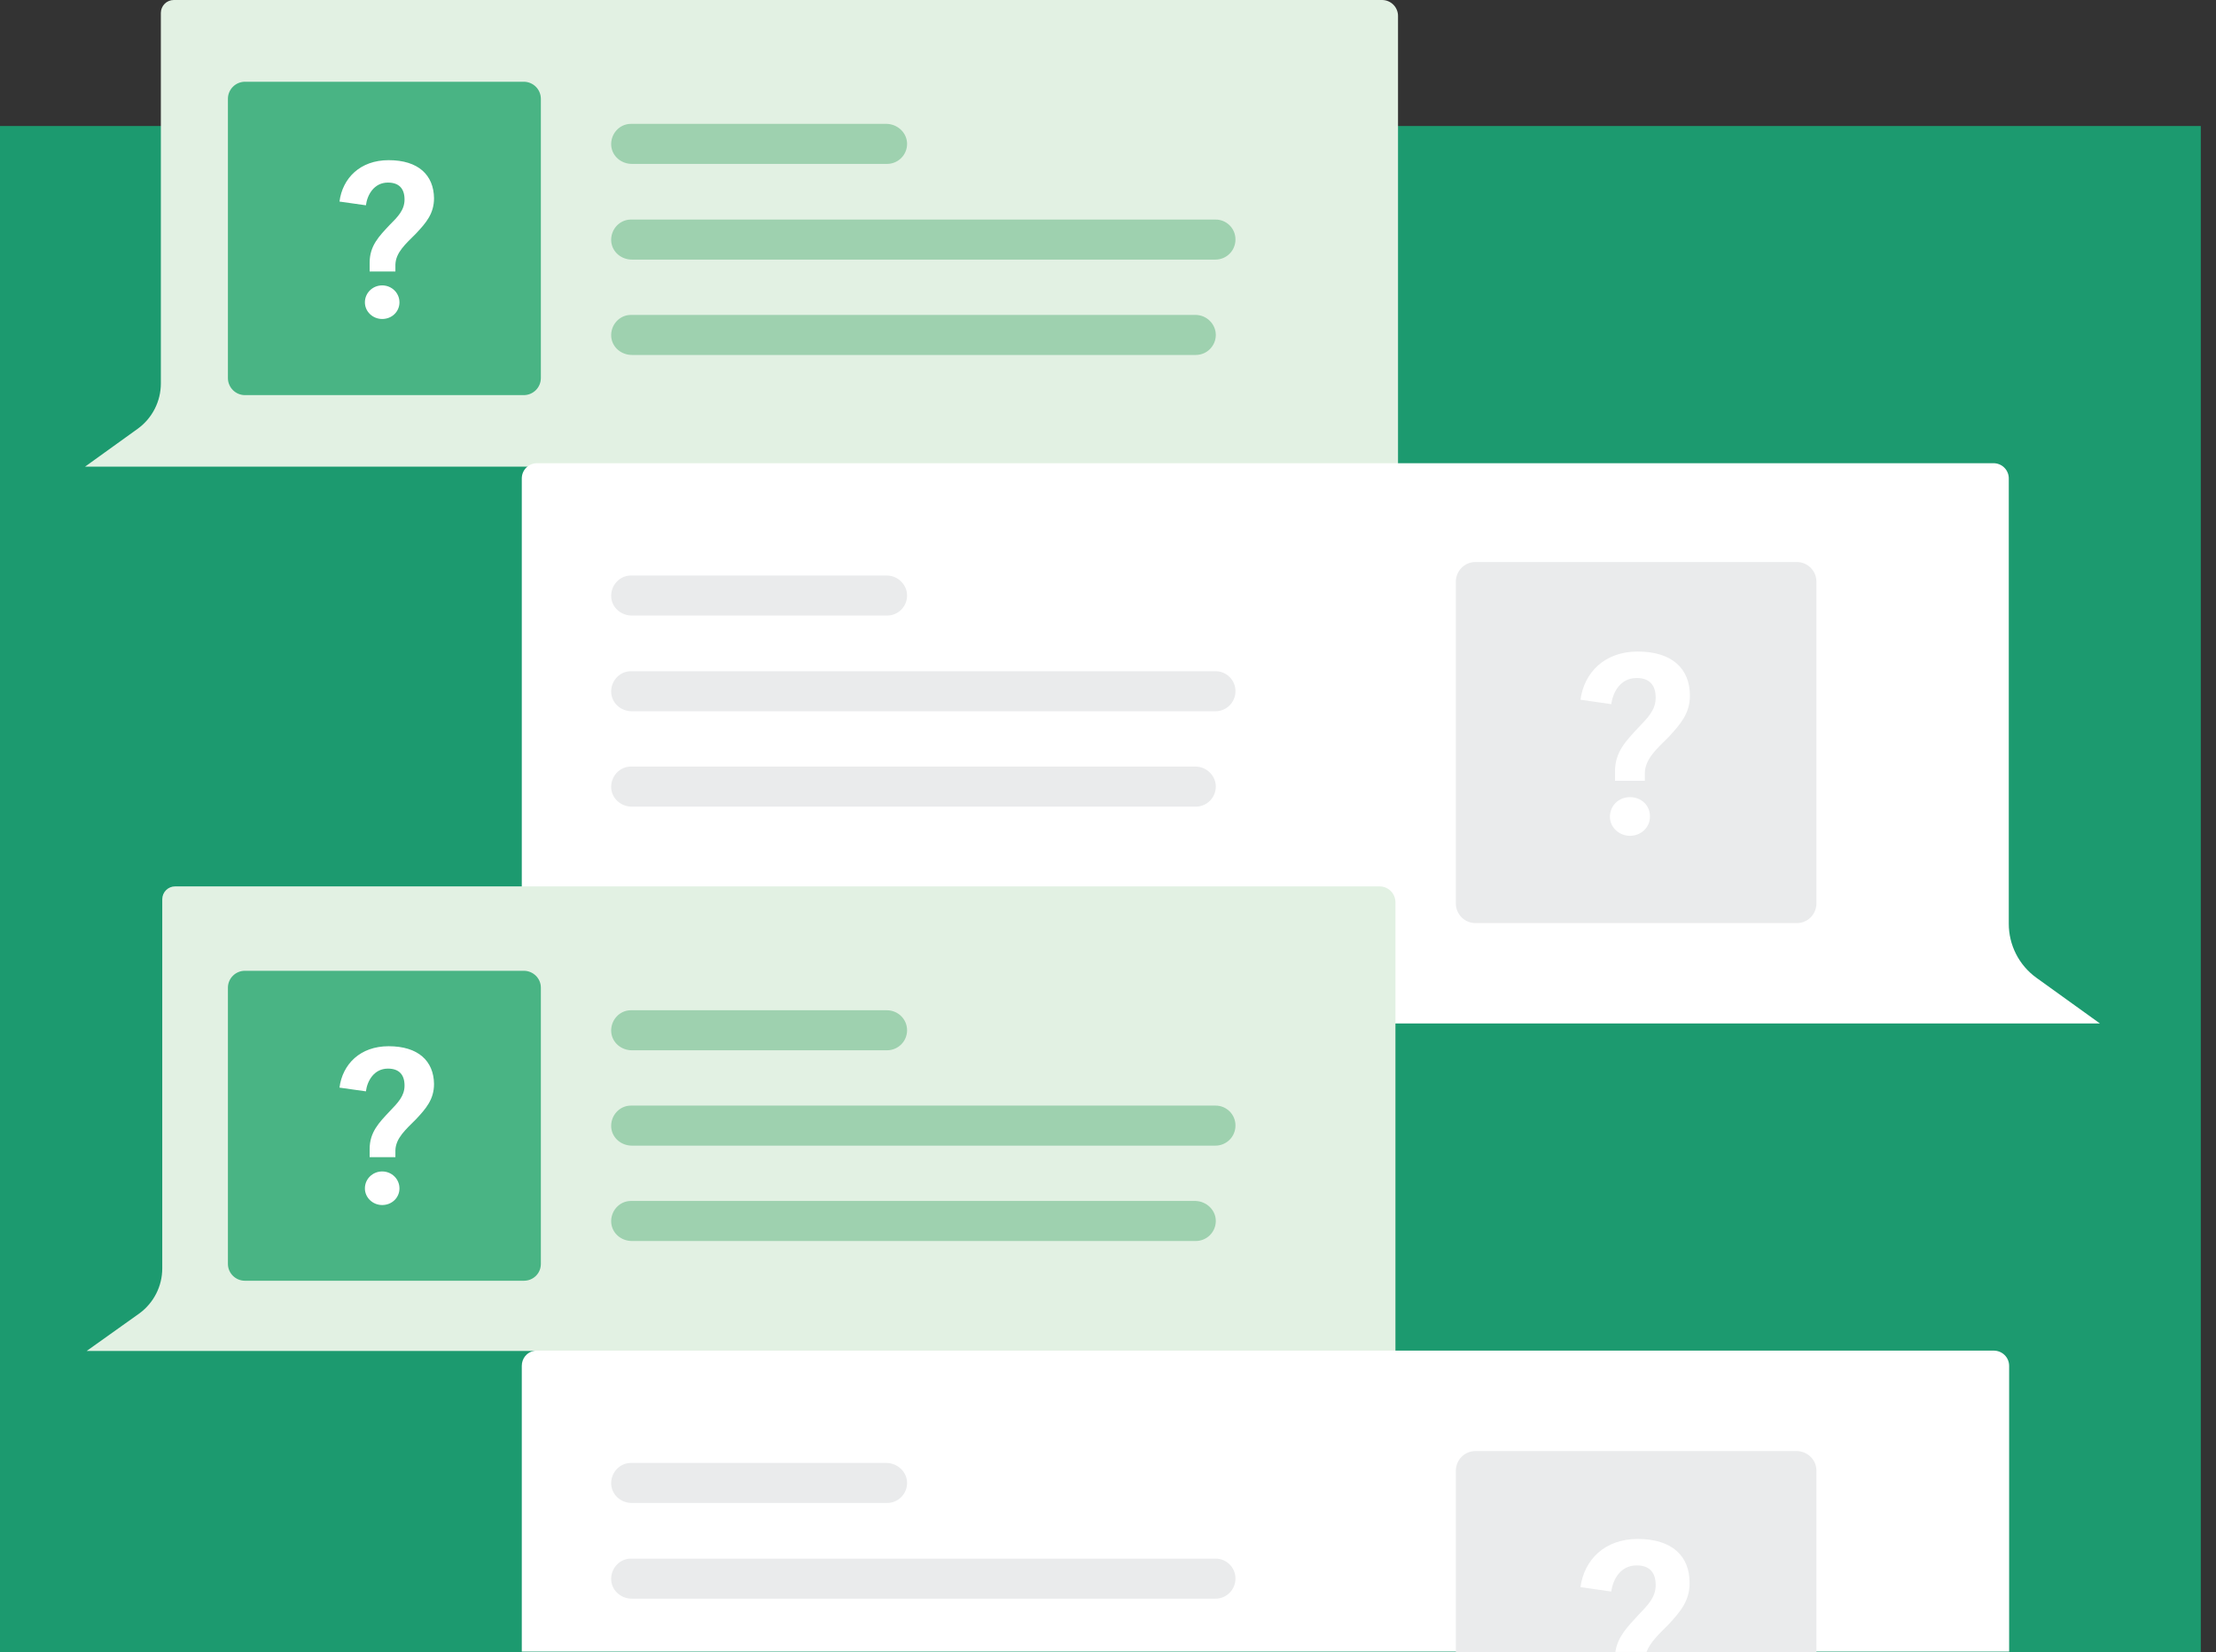 <svg width="114" height="85" viewBox="0 0 114 85" fill="none" xmlns="http://www.w3.org/2000/svg">
<rect x="0" y="0" width="114" height="85" fill="#333333" stroke="none"/>
<path d="M113.218 6.484H0V85H113.218V6.484Z" fill="#1C9A6F"/>
<path d="M112.924 6.765H0.264V84.979H112.924V6.765Z" fill="#1C9A6F"/>
<path d="M4.375 24.01H71.92V0.824C71.921 0.715 71.9 0.608 71.858 0.509C71.817 0.409 71.757 0.318 71.68 0.241C71.604 0.165 71.513 0.104 71.413 0.063C71.314 0.021 71.207 -2.42737e-07 71.099 0H8.94C8.852 9.14472e-05 8.766 0.017 8.685 0.051C8.604 0.084 8.531 0.133 8.47 0.195C8.408 0.257 8.359 0.33 8.326 0.411C8.292 0.492 8.275 0.578 8.275 0.666V19.734C8.274 20.184 8.168 20.628 7.964 21.03C7.761 21.431 7.466 21.78 7.103 22.047L4.375 24.01Z" fill="#E2F1E3"/>
<path d="M46.664 7.403C46.664 7.676 46.556 7.938 46.363 8.131C46.17 8.324 45.909 8.432 45.636 8.433H32.508C31.968 8.433 31.497 8.049 31.445 7.508C31.393 6.896 31.864 6.373 32.456 6.373H45.618C46.194 6.39 46.664 6.844 46.664 7.403ZM63.557 12.327C63.557 12.6 63.449 12.861 63.256 13.054C63.063 13.247 62.801 13.356 62.529 13.357H32.508C31.968 13.357 31.497 12.973 31.445 12.432C31.393 11.82 31.864 11.297 32.456 11.297H62.529C62.664 11.296 62.798 11.321 62.924 11.373C63.049 11.424 63.163 11.5 63.259 11.596C63.355 11.692 63.43 11.806 63.482 11.931C63.533 12.057 63.559 12.191 63.557 12.327ZM62.546 17.233C62.546 17.792 62.093 18.263 61.518 18.263H32.508C31.968 18.263 31.497 17.879 31.445 17.338C31.393 16.727 31.864 16.203 32.456 16.203H61.5C62.075 16.203 62.546 16.674 62.546 17.233V17.233Z" fill="#9ED1AF"/>
<path d="M26.948 20.33H12.601C12.368 20.329 12.146 20.236 11.982 20.072C11.818 19.907 11.725 19.685 11.725 19.453V5.083C11.725 4.851 11.818 4.628 11.982 4.464C12.146 4.3 12.368 4.207 12.601 4.206H26.948C27.18 4.207 27.402 4.3 27.567 4.464C27.731 4.628 27.823 4.851 27.824 5.083V19.453C27.823 19.685 27.731 19.907 27.567 20.072C27.402 20.236 27.18 20.329 26.948 20.33Z" fill="#49B484"/>
<path d="M19.661 14.684C19.173 14.684 18.772 15.068 18.772 15.557C18.772 16.029 19.173 16.412 19.661 16.412C20.167 16.412 20.55 16.029 20.55 15.557C20.55 15.068 20.149 14.684 19.661 14.684ZM19.992 8.241C18.528 8.241 17.621 9.166 17.464 10.371L18.824 10.563C18.894 10.022 19.242 9.394 19.957 9.394C20.532 9.394 20.811 9.708 20.811 10.267C20.811 10.808 20.463 11.157 20.044 11.576C19.504 12.152 19.016 12.641 19.016 13.514V13.968H20.341V13.619C20.358 12.99 20.864 12.554 21.404 12.013C21.91 11.471 22.328 11 22.328 10.197C22.311 9.009 21.526 8.241 19.992 8.241ZM108.03 52.66H26.843V24.618C26.843 24.182 27.191 23.833 27.628 23.833H102.556C102.659 23.832 102.761 23.853 102.856 23.892C102.952 23.931 103.039 23.989 103.111 24.062C103.184 24.135 103.242 24.222 103.281 24.317C103.321 24.413 103.341 24.515 103.34 24.618V47.526C103.339 48.068 103.467 48.602 103.712 49.084C103.958 49.567 104.314 49.984 104.752 50.302L108.03 52.66Z" fill="white"/>
<path d="M92.435 47.495H75.903C75.636 47.495 75.379 47.388 75.19 47.199C75.001 47.009 74.895 46.753 74.895 46.485V29.927C74.895 29.37 75.347 28.917 75.903 28.917H92.435C92.992 28.917 93.444 29.37 93.444 29.927V46.485C93.444 46.753 93.338 47.009 93.149 47.199C92.96 47.388 92.703 47.495 92.435 47.495Z" fill="#EAEBEC"/>
<path d="M83.85 41.014C83.275 41.014 82.821 41.45 82.821 42.026C82.821 42.568 83.292 43.004 83.85 43.004C84.425 43.004 84.879 42.568 84.879 42.026C84.896 41.45 84.442 41.014 83.85 41.014ZM84.251 33.523C82.542 33.523 81.496 34.606 81.305 36.002L82.891 36.23C82.978 35.601 83.362 34.885 84.198 34.885C84.861 34.885 85.175 35.252 85.175 35.898C85.175 36.526 84.774 36.928 84.286 37.434C83.658 38.115 83.083 38.674 83.083 39.687V40.175H84.617V39.774C84.634 39.041 85.227 38.534 85.855 37.906C86.43 37.277 86.936 36.718 86.936 35.793C86.936 34.414 86.029 33.523 84.251 33.523Z" fill="white"/>
<path d="M4.459 69.509H71.787V46.427C71.787 46.319 71.766 46.212 71.725 46.112C71.684 46.013 71.624 45.922 71.548 45.846C71.472 45.77 71.381 45.709 71.282 45.668C71.182 45.627 71.075 45.606 70.968 45.606H9.009C8.644 45.606 8.347 45.903 8.347 46.27V65.266C8.346 65.715 8.24 66.157 8.037 66.557C7.834 66.957 7.54 67.305 7.179 67.571L4.459 69.509H4.459Z" fill="#E2F1E3"/>
<path d="M46.664 53.009C46.664 53.282 46.556 53.543 46.363 53.736C46.17 53.929 45.909 54.038 45.636 54.039H32.508C31.968 54.039 31.497 53.655 31.445 53.114C31.393 52.503 31.864 51.979 32.456 51.979H45.618C46.194 51.979 46.664 52.433 46.664 53.009ZM63.557 57.915C63.557 58.188 63.449 58.45 63.256 58.643C63.063 58.836 62.801 58.945 62.529 58.945H32.508C31.968 58.945 31.497 58.561 31.445 58.02C31.393 57.409 31.864 56.885 32.456 56.885H62.529C62.664 56.884 62.798 56.91 62.924 56.961C63.049 57.013 63.163 57.089 63.259 57.184C63.355 57.28 63.43 57.394 63.482 57.52C63.533 57.645 63.559 57.78 63.557 57.915ZM62.546 62.822C62.546 63.094 62.437 63.356 62.245 63.549C62.052 63.742 61.79 63.851 61.518 63.852H32.508C31.968 63.852 31.497 63.468 31.445 62.926C31.393 62.315 31.864 61.791 32.456 61.791H61.5C62.075 61.809 62.546 62.263 62.546 62.822Z" fill="#9ED1AF"/>
<path d="M26.948 65.897H12.601C12.127 65.897 11.725 65.515 11.725 65.029V50.816C11.726 50.585 11.819 50.364 11.983 50.202C12.148 50.039 12.37 49.948 12.601 49.949H26.948C27.421 49.949 27.824 50.33 27.824 50.816V65.029C27.824 65.515 27.438 65.897 26.948 65.897Z" fill="#49B484"/>
<path d="M19.661 60.273C19.173 60.273 18.772 60.657 18.772 61.146C18.772 61.617 19.173 62.001 19.661 62.001C20.167 62.001 20.55 61.617 20.55 61.146C20.55 60.657 20.149 60.273 19.661 60.273ZM19.992 53.83C18.528 53.83 17.621 54.755 17.464 55.96L18.824 56.152C18.894 55.611 19.242 54.982 19.957 54.982C20.532 54.982 20.811 55.296 20.811 55.855C20.811 56.396 20.463 56.745 20.044 57.182C19.504 57.758 19.016 58.247 19.016 59.12V59.539H20.341V59.19C20.358 58.561 20.864 58.125 21.404 57.584C21.91 57.042 22.328 56.571 22.328 55.768C22.311 54.598 21.526 53.83 19.992 53.83Z" fill="white"/>
<path d="M46.664 30.642C46.664 30.915 46.556 31.177 46.363 31.37C46.17 31.563 45.909 31.672 45.636 31.672H32.508C31.968 31.672 31.497 31.288 31.445 30.747C31.393 30.136 31.864 29.612 32.456 29.612H45.618C46.194 29.612 46.664 30.084 46.664 30.642ZM63.557 35.566C63.557 35.839 63.449 36.101 63.256 36.294C63.063 36.487 62.801 36.596 62.529 36.596H32.508C31.968 36.596 31.497 36.212 31.445 35.671C31.393 35.06 31.864 34.536 32.456 34.536H62.529C62.664 34.535 62.798 34.561 62.924 34.612C63.049 34.664 63.163 34.74 63.259 34.836C63.355 34.931 63.43 35.045 63.482 35.171C63.533 35.296 63.559 35.431 63.557 35.566ZM62.546 40.472C62.546 41.031 62.093 41.503 61.518 41.503H32.508C31.968 41.503 31.497 41.119 31.445 40.577C31.393 39.966 31.864 39.442 32.456 39.442H61.5C62.075 39.442 62.546 39.914 62.546 40.472Z" fill="#EAEBEC"/>
<path d="M103.358 70.277V84.978H26.843V70.277C26.843 69.893 27.104 69.579 27.453 69.509C27.505 69.491 27.575 69.491 27.627 69.491H102.556C103.009 69.491 103.358 69.841 103.358 70.277Z" fill="white"/>
<path d="M93.444 75.665V85H74.895V75.665C74.896 75.398 75.003 75.142 75.192 74.954C75.381 74.765 75.637 74.659 75.904 74.66H92.452C92.991 74.677 93.444 75.11 93.444 75.665Z" fill="#EAEBEC"/>
<path d="M84.251 79.182C82.542 79.182 81.496 80.264 81.305 81.661L82.891 81.888C82.978 81.26 83.362 80.543 84.198 80.543C84.861 80.543 85.175 80.91 85.175 81.556C85.175 82.185 84.774 82.586 84.286 83.093C83.745 83.686 83.222 84.193 83.1 84.996H84.704C84.896 84.49 85.349 84.071 85.837 83.582C86.412 82.953 86.918 82.394 86.918 81.469C86.936 80.072 86.029 79.182 84.251 79.182Z" fill="white"/>
<path d="M46.664 76.301C46.664 76.574 46.556 76.835 46.363 77.028C46.17 77.221 45.909 77.33 45.636 77.331H32.508C31.968 77.331 31.497 76.947 31.445 76.406C31.393 75.795 31.864 75.271 32.456 75.271H45.618C46.194 75.288 46.664 75.742 46.664 76.301ZM63.557 81.225C63.557 81.497 63.449 81.759 63.256 81.952C63.063 82.145 62.801 82.254 62.529 82.255H32.508C31.968 82.255 31.497 81.871 31.445 81.329C31.393 80.718 31.864 80.194 32.456 80.194H62.529C62.664 80.193 62.798 80.219 62.924 80.27C63.049 80.322 63.163 80.398 63.259 80.494C63.355 80.59 63.43 80.704 63.482 80.829C63.533 80.954 63.559 81.089 63.557 81.225Z" fill="#EAEBEC"/>
</svg>
